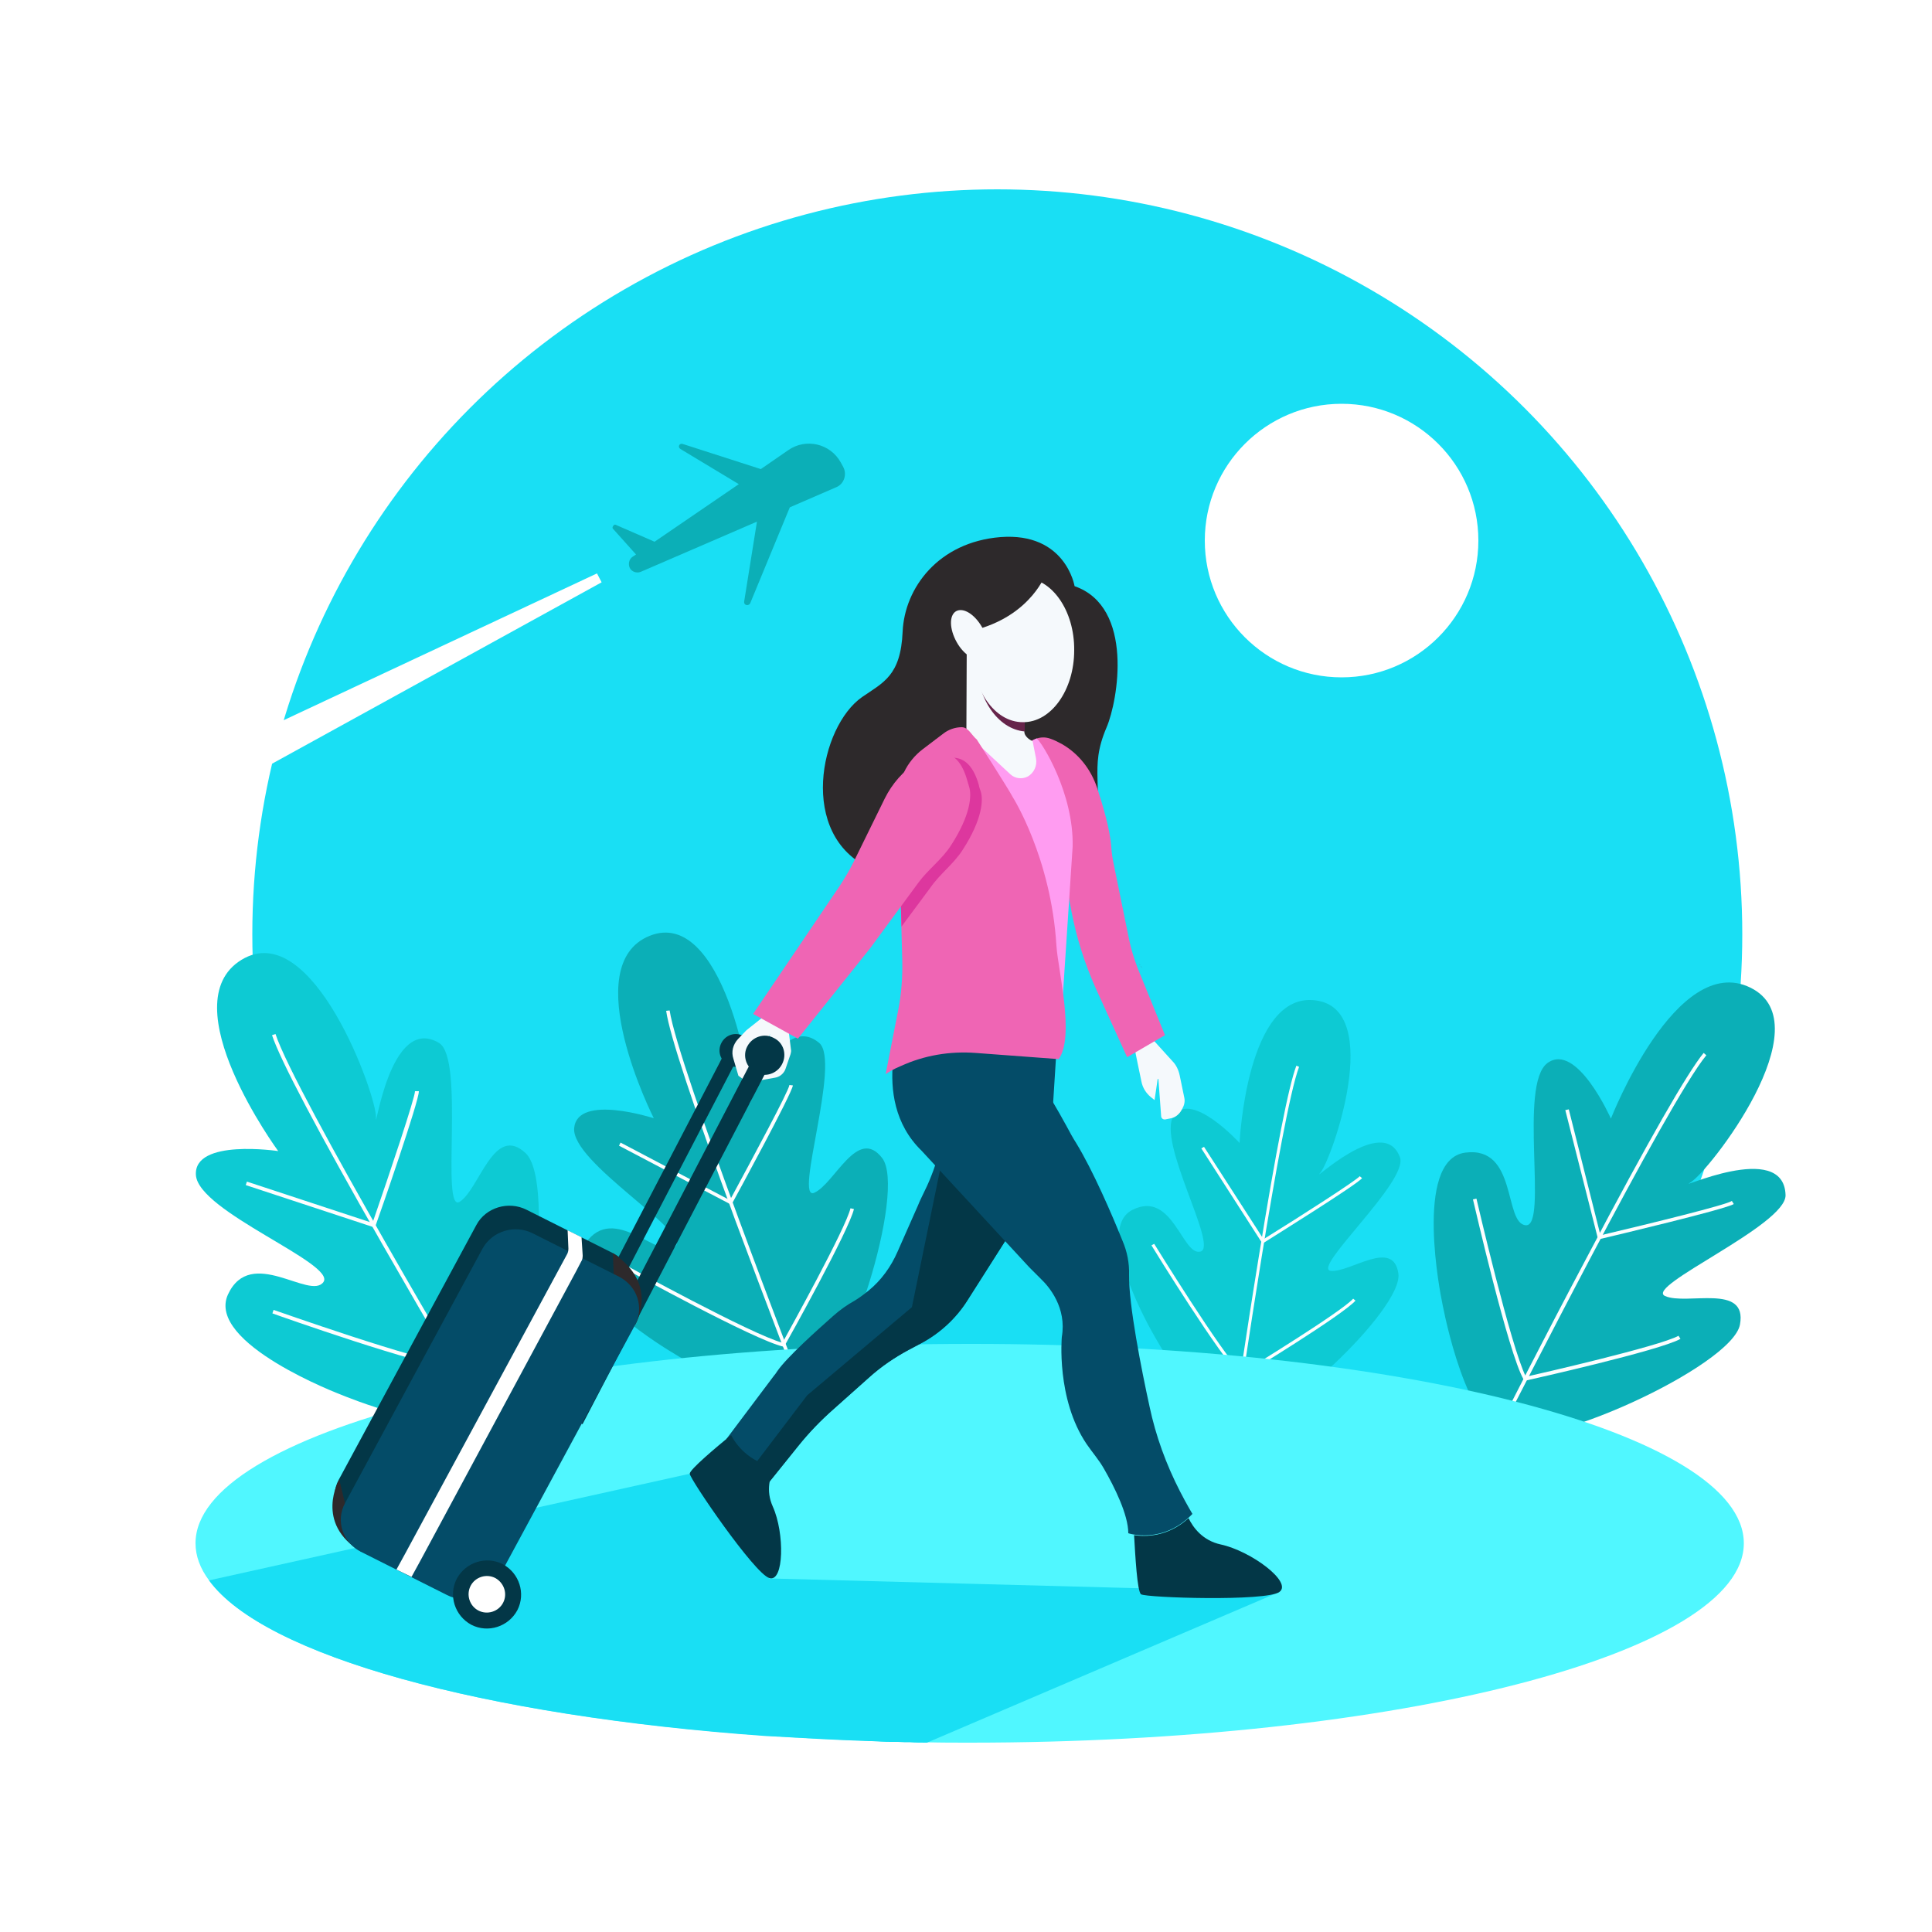 <?xml version="1.0" encoding="utf-8"?>
<!-- Generator: Adobe Illustrator 22.1.0, SVG Export Plug-In . SVG Version: 6.00 Build 0)  -->
<svg version="1.1" xmlns="http://www.w3.org/2000/svg" xmlns:xlink="http://www.w3.org/1999/xlink" x="0px" y="0px"
	 viewBox="0 0 500 500" style="enable-background:new 0 0 500 500;" xml:space="preserve">
<style type="text/css">
	.st0{fill:#FFFFFF;}
	.st1{fill:#19DFF4;}
	.st2{fill:#0BAFB7;}
	.st3{fill:#FDFEFF;}
	.st4{fill:#0DCAD3;}
	.st5{fill:#50F7FF;}
	.st6{fill:#2D292B;}
	.st7{fill:#3EC6C6;}
	.st8{opacity:0.1;fill:#070707;}
	.st9{fill:#752C52;}
	.st10{fill:#033747;}
	.st11{fill:#F5F9FC;}
	.st12{fill:#044C68;}
	.st13{fill:#EF65B4;}
	.st14{fill:#66244A;}
	.st15{fill:#FF9CF1;}
	.st16{fill:#DD379E;}
</style>
<g id="BACKGROUND">
	<rect class="st0" width="500" height="500"/>
</g>
<g id="OBEJCT">
	<g>
		<circle class="st1" cx="258.1" cy="241.8" r="192.8"/>
		<g>
			<path class="st2" d="M373.1,336.4c0,0-7.5-36.3,6.1-38.1c13.6-1.8,9.9,18.4,15.7,18.8c5.8,0.3-2-36.5,5.6-42
				c7.6-5.5,16.4,14.4,16.4,14.4s16.9-43.3,36.1-33.9c19.2,9.4-11,47.9-15.5,50.4c-4.5,2.6,24.2-11.3,24.6,3.3
				c0.2,7.8-36.6,23.6-31.2,26.1c5.5,2.5,21.4-3.4,19.4,7.4c-2,10.8-51.9,33.6-62,28.2C378.2,365.6,373.1,336.4,373.1,336.4z"/>
			<path class="st3" d="M388.7,367.8c0.1-0.2,10.6-21,22.3-43c15.6-29.6,25.7-47.2,29.9-52.3l0.7,0.6c-10,12-51.6,94.3-52.1,95.1
				L388.7,367.8z"/>
			<path class="st3" d="M413.6,320.8l-8.5-33.5l0.9-0.2l8.2,32.6c13.1-3.1,32.7-7.9,34-8.9l0.5,0.8c-1.9,1.3-31.4,8.3-34.8,9.1
				L413.6,320.8z"/>
			<path class="st3" d="M394.5,357.3l-0.2-0.3c-4-7-12.7-45-13.1-46.6l0.9-0.2c0.1,0.4,8.9,38.4,12.8,46.1
				c3.6-0.8,34.6-7.9,39.5-10.6l0.5,0.8c-5.3,3-38.7,10.5-40.1,10.8L394.5,357.3z"/>
		</g>
		<g>
			<path class="st4" d="M88.4,361c0,0-35.2-13.3-29.4-26c5.9-12.7,21.2,1.6,24.7-3.2c3.4-4.8-32.4-18.2-33-27.7s21.3-6.2,21.3-6.2
				s-28-38.2-9.5-49.5s35.1,35.6,34.8,40.8s3.5-26.9,16.3-19.3c6.8,4,0.3,44.4,5.4,41.1c5.1-3.3,8.8-20.2,17-12.6
				c8.2,7.6,0.5,62.9-9.6,68.6C116.2,372.6,88.4,361,88.4,361z"/>
			<path class="st3" d="M123.8,364.7c-0.1-0.2-12.2-20.6-24.8-42.6c-16.9-29.6-26.5-47.8-28.6-54.2l0.9-0.3
				c4.9,15.1,52.8,95.8,53.3,96.6L123.8,364.7z"/>
			<path class="st3" d="M97,317.7l-33.4-11l0.3-0.9l32.5,10.7c4.5-13,11-32.4,11-34.1l1,0c0.1,2.4-10,31.5-11.2,34.8L97,317.7z"/>
			<path class="st3" d="M118,354.1l-0.3,0c-8.2-0.4-45.6-13.6-47.2-14.2l0.3-0.9c0.4,0.1,37.8,13.4,46.6,14.1
				c1.3-3.6,12.1-34.1,12.4-39.8l0.9,0c-0.3,6.2-12.1,39-12.6,40.4L118,354.1z"/>
		</g>
		<g>
			<path class="st4" d="M298.5,345.3c0,0-15.8-27-5.4-32.2c10.4-5.2,12.9,12.1,17.6,10.8c4.7-1.3-11.5-28.7-6.9-35.2
				c4.6-6.5,17,7.1,17,7.1s1.8-39.3,19.7-36.9c17.9,2.3,4.1,41.3,1.2,44.6c-2.9,3.3,16.3-15.6,20.6-4c2.3,6.2-23,28.8-17.9,29.4
				c5,0.5,16.2-8.5,17.5,0.7c1.3,9.2-32.5,40.9-42,39.3C310.4,367.3,298.5,345.3,298.5,345.3z"/>
			<path class="st3" d="M319.5,366.2c0-0.2,2.8-19.7,6.2-40.5c4.5-27.9,7.8-44.7,9.8-49.9l0.7,0.3c-4.7,12.3-15.9,89.5-16,90.3
				L319.5,366.2z"/>
			<path class="st3" d="M326.7,321.8l-15.8-24.6l0.7-0.4l15.4,23.9c9.7-6,24-15.2,24.9-16.3l0.6,0.5c-1.2,1.6-22.9,15.1-25.4,16.7
				L326.7,321.8z"/>
			<path class="st3" d="M321.3,356.3l-0.2-0.2c-5.1-4.6-22.4-32.6-23.1-33.8l0.7-0.4c0.2,0.3,17.5,28.4,22.7,33.4
				c2.7-1.7,25.6-15.7,28.8-19.2l0.6,0.5c-3.4,3.8-28.2,18.9-29.2,19.5L321.3,356.3z"/>
		</g>
		<g>
			<path class="st2" d="M174.6,350.4c0,0-30.5-17.7-23.1-28.6c7.4-10.8,19.4,4.7,23.3,0.8c3.9-3.9-27.1-21.8-26.2-30.7
				c0.9-8.9,20.6-2.5,20.6-2.5s-20-39.5-1.1-47.2c18.9-7.6,26.9,38.3,25.9,43.1s7.3-24.3,18-15.4c5.7,4.8-6.6,41-1.3,38.8
				c5.3-2.3,11.2-17.3,17.6-9c6.4,8.3-9.2,58.2-19.4,61.9C198.5,365.5,174.6,350.4,174.6,350.4z"/>
			<path class="st3" d="M206.8,359.3c-0.1-0.2-8.1-20.9-16.4-43.2c-11-29.9-17.1-48.2-18-54.5l0.9-0.1c2.2,14.7,34,96.6,34.3,97.4
				L206.8,359.3z"/>
			<path class="st3" d="M189.3,311.8l-29.1-15.3l0.4-0.8l28.3,14.9c6.1-11.3,15.2-28.2,15.4-29.8l0.9,0.1
				c-0.3,2.2-14.1,27.6-15.7,30.5L189.3,311.8z"/>
			<path class="st3" d="M203,348.6l-0.3-0.1c-7.5-1.7-40-19.6-41.4-20.4l0.4-0.8c0.3,0.2,32.9,18.1,40.8,20.2
				c1.7-3.1,16.4-29.6,17.6-34.8l0.9,0.2c-1.3,5.6-17.2,34.1-17.9,35.3L203,348.6z"/>
		</g>
		<path class="st5" d="M451.3,399.4c0,28.5-89.7,51.6-200.4,51.6c-3.7,0-7.4,0-11.1-0.1h0c-1.4,0-2.9,0-4.3-0.1
			c-1.1,0-2.1,0-3.2-0.1c-0.6,0-1.2,0-1.8,0c-1.7,0-3.4-0.1-5-0.2c-0.2,0-0.5,0-0.8,0c-8.9-0.3-17.7-0.7-26.2-1.3c0,0-0.1,0-0.2,0
			C125,444.1,68.3,428.5,54.1,409c-2.3-3.1-3.5-6.3-3.5-9.6c0-28.5,89.7-51.6,200.4-51.6C361.6,347.7,451.3,370.8,451.3,399.4z"/>
		<path class="st1" d="M331.1,412l-91.2,39h0c-1.4,0-2.9,0-4.3-0.1c-1.1,0-2.1,0-3.2-0.1c-0.6,0-1.2,0-1.8,0c-1.7,0-3.4-0.1-5-0.2
			c-0.2,0-0.5,0-0.8,0c-8.6-0.3-17.4-0.8-26.2-1.3c0,0-0.1,0-0.2,0C125,444.1,68.3,428.5,54.1,409l124.4-27.6l20.6,27.1L331.1,412z"
			/>
		<path class="st6" d="M278.1,151.7c0,0-2.3-14-19.2-12.7c-16,1.3-24.8,13.1-25.3,24.5c-0.5,11.4-5,13.1-10.5,16.9
			c-10.9,7.6-16.7,35.7,2.1,44.3s54.3,13.6,57.6-4.3c3.3-17.9-1.2-21,3.6-32.2C289.3,181.4,293.6,157.1,278.1,151.7z"/>
		<g>
			<circle class="st0" cx="347.2" cy="139.9" r="35.4"/>
		</g>
		<g>
			<path class="st2" d="M218.2,120.8l-0.6-1.1c-2.7-4.9-9-6.4-13.6-3.2l-7.1,4.9l-20.2-6.5c-0.9-0.3-1.4,0.8-0.6,1.3l15.1,9.1
				l-21.8,14.9l-10.1-4.4c-0.4-0.2-1,0.7-0.7,1l6,6.7l-0.9,0.6c-0.9,0.6-1.2,1.9-0.7,2.9c0.5,1,1.8,1.4,2.8,1l30.1-13l-3.3,20.6
				c-0.2,1.1,1.2,1.4,1.6,0.4l10.2-24.7l12-5.2C218.4,125.3,219.3,122.8,218.2,120.8z"/>
			<polygon class="st0" points="49.9,197.4 54.5,206.4 155.7,150.7 154.5,148.4 			"/>
		</g>
		<polygon class="st7" points="276.8,303.3 277,303.1 277,303 		"/>
		<path class="st8" d="M290.9,246.4C290.9,246.5,290.9,246.5,290.9,246.4C290.9,246.5,290.9,246.5,290.9,246.4z"/>
		<path class="st8" d="M283.6,244.9c0,0,0.1,0,0.1,0C283.7,244.9,283.7,244.9,283.6,244.9z"/>
		<path class="st8" d="M290.5,246.2C290.5,246.3,290.5,246.3,290.5,246.2C290.5,246.3,290.5,246.3,290.5,246.2z"/>
		<path class="st8" d="M291.7,246.9C291.7,246.9,291.7,246.9,291.7,246.9C291.7,246.9,291.7,246.9,291.7,246.9z"/>
		<path class="st8" d="M292.8,247.7C292.8,247.7,292.8,247.7,292.8,247.7C292.8,247.7,292.8,247.7,292.8,247.7z"/>
		<path class="st8" d="M282.5,245.1c0.1,0,0.1,0,0.2,0C282.6,245,282.5,245,282.5,245.1z"/>
		<path class="st8" d="M292.1,247.1C292.1,247.1,292.1,247.2,292.1,247.1C292.1,247.2,292.1,247.1,292.1,247.1z"/>
		<path class="st8" d="M289.6,245.9C289.6,245.9,289.7,245.9,289.6,245.9C289.7,245.9,289.6,245.9,289.6,245.9z"/>
		<path class="st8" d="M282.8,245c0.1,0,0.2,0,0.4,0C283.1,245,282.9,245,282.8,245z"/>
		<path class="st8" d="M285.5,244.9c0,0,0.1,0,0.1,0C285.6,244.9,285.6,244.9,285.5,244.9z"/>
		<path class="st8" d="M286.9,245.1c0,0,0.1,0,0.1,0C287,245.1,287,245.1,286.9,245.1z"/>
		<path class="st8" d="M289.2,245.7C289.2,245.7,289.3,245.7,289.2,245.7C289.3,245.7,289.2,245.7,289.2,245.7z"/>
		<path class="st8" d="M286.5,245c0,0,0.1,0,0.1,0C286.6,245.1,286.5,245,286.5,245z"/>
		<path class="st8" d="M287.9,245.3c0,0,0.1,0,0.1,0C287.9,245.3,287.9,245.3,287.9,245.3z"/>
		<path class="st8" d="M284.1,244.9c0,0,0.1,0,0.1,0C284.2,244.9,284.1,244.9,284.1,244.9z"/>
		<path class="st8" d="M285.1,244.9c0,0,0.1,0,0.1,0C285.1,244.9,285.1,244.9,285.1,244.9z"/>
		<path class="st8" d="M288.3,245.4C288.3,245.4,288.4,245.4,288.3,245.4C288.4,245.4,288.3,245.4,288.3,245.4z"/>
		<path class="st8" d="M295.7,250.6C295.7,250.6,295.7,250.6,295.7,250.6C295.7,250.6,295.7,250.6,295.7,250.6z"/>
		<path class="st8" d="M281.8,245.2C281.8,245.2,281.9,245.2,281.8,245.2C281.9,245.2,281.8,245.2,281.8,245.2z"/>
		<path class="st8" d="M294.8,249.5C294.8,249.5,294.8,249.5,294.8,249.5C294.8,249.5,294.8,249.5,294.8,249.5z"/>
		<path class="st8" d="M295.1,249.9C295.1,249.9,295.1,249.9,295.1,249.9C295.1,249.9,295.1,249.9,295.1,249.9z"/>
		<polygon class="st8" points="296,251 296,251 296,251 		"/>
		<path class="st8" d="M293.2,247.9C293.2,248,293.2,248,293.2,247.9C293.2,248,293.2,248,293.2,247.9z"/>
		<path class="st8" d="M281.2,245.3C281.2,245.3,281.2,245.3,281.2,245.3C281.2,245.3,281.2,245.3,281.2,245.3z"/>
		<path class="st8" d="M280.8,245.4C280.8,245.4,280.8,245.4,280.8,245.4C280.8,245.4,280.8,245.4,280.8,245.4z"/>
		<path class="st8" d="M282.1,245.1c0,0,0.1,0,0.1,0C282.2,245.1,282.2,245.1,282.1,245.1z"/>
		<path class="st8" d="M294.2,248.9C294.2,248.9,294.2,248.9,294.2,248.9C294.2,248.9,294.2,248.9,294.2,248.9z"/>
		<path class="st8" d="M293.9,248.5C293.9,248.6,293.9,248.6,293.9,248.5C293.9,248.6,293.9,248.6,293.9,248.5z"/>
		<path class="st8" d="M281.5,245.2C281.5,245.2,281.5,245.2,281.5,245.2C281.5,245.2,281.5,245.2,281.5,245.2z"/>
		<path class="st9" d="M285.2,244.9c0.1,0,0.2,0,0.3,0C285.4,244.9,285.3,244.9,285.2,244.9z"/>
		<path class="st9" d="M281.2,245.3c0.1,0,0.2,0,0.3-0.1C281.4,245.3,281.3,245.3,281.2,245.3z"/>
		<path class="st9" d="M280.8,245.4c0.1,0,0.2-0.1,0.3-0.1C281.1,245.3,280.9,245.4,280.8,245.4z"/>
		<path class="st9" d="M281.9,245.2c0.1,0,0.2,0,0.3,0C282.1,245.1,282,245.1,281.9,245.2z"/>
		<path class="st9" d="M282.7,245c0.1,0,0.1,0,0.2,0C282.8,245,282.7,245,282.7,245z"/>
		<path class="st9" d="M285.6,244.9c0.3,0,0.6,0.1,0.9,0.1C286.2,245,285.9,245,285.6,244.9z"/>
		<path class="st9" d="M282.3,245.1c0.1,0,0.1,0,0.2,0C282.4,245.1,282.3,245.1,282.3,245.1z"/>
		<path class="st9" d="M283.7,244.9c0.1,0,0.2,0,0.3,0C284,244.9,283.9,244.9,283.7,244.9z"/>
		<path class="st9" d="M283.2,245c0.1,0,0.3,0,0.4,0C283.5,244.9,283.3,245,283.2,245z"/>
		<path class="st9" d="M281.5,245.2c0.1,0,0.2,0,0.3-0.1C281.7,245.2,281.6,245.2,281.5,245.2z"/>
		<path class="st9" d="M292.8,247.7c0.1,0.1,0.2,0.2,0.3,0.3C293.1,247.9,293,247.8,292.8,247.7z"/>
		<path class="st9" d="M295.1,249.9c0.2,0.2,0.4,0.5,0.6,0.7C295.5,250.3,295.3,250.1,295.1,249.9z"/>
		<path class="st9" d="M294.2,248.9c0.2,0.2,0.4,0.4,0.6,0.7C294.6,249.3,294.4,249.1,294.2,248.9z"/>
		<path class="st9" d="M293.2,248c0.2,0.2,0.5,0.4,0.7,0.6C293.6,248.3,293.4,248.2,293.2,248z"/>
		<path class="st9" d="M293.9,248.6c0.1,0.1,0.2,0.2,0.3,0.3C294.1,248.8,294,248.7,293.9,248.6z"/>
		<path class="st9" d="M294.8,249.5c0.1,0.1,0.2,0.2,0.3,0.3C295,249.8,294.9,249.6,294.8,249.5z"/>
		<path class="st9" d="M285.1,244.9c-0.3,0-0.6,0-0.9,0C284.5,244.9,284.8,244.9,285.1,244.9z"/>
		<path class="st9" d="M295.7,250.6c0.1,0.1,0.2,0.2,0.3,0.4C295.9,250.8,295.8,250.7,295.7,250.6z"/>
		<path class="st9" d="M292.1,247.2c0.2,0.2,0.5,0.3,0.7,0.5C292.6,247.5,292.3,247.3,292.1,247.2z"/>
		<path class="st9" d="M288.4,245.4c0.3,0.1,0.5,0.2,0.8,0.3C288.9,245.6,288.7,245.5,288.4,245.4z"/>
		<path class="st9" d="M286.6,245.1c0.1,0,0.2,0,0.3,0.1C286.8,245.1,286.7,245.1,286.6,245.1z"/>
		<path class="st9" d="M288,245.3c0.1,0,0.2,0.1,0.3,0.1C288.2,245.4,288.1,245.4,288,245.3z"/>
		<path class="st9" d="M287,245.1c0.3,0.1,0.6,0.1,0.8,0.2C287.6,245.2,287.3,245.2,287,245.1z"/>
		<path class="st9" d="M289.3,245.7c0.1,0,0.2,0.1,0.3,0.1C289.5,245.8,289.4,245.8,289.3,245.7z"/>
		<path class="st9" d="M291.7,246.9c0.1,0.1,0.2,0.1,0.3,0.2C292,247.1,291.8,247,291.7,246.9z"/>
		<path class="st9" d="M289.7,245.9c0.3,0.1,0.5,0.2,0.8,0.3C290.2,246.1,290,246,289.7,245.9z"/>
		<path class="st9" d="M290.9,246.5c0.3,0.1,0.5,0.3,0.8,0.4C291.4,246.8,291.2,246.6,290.9,246.5z"/>
		<path class="st9" d="M290.5,246.3c0.1,0.1,0.2,0.1,0.3,0.2C290.8,246.4,290.6,246.3,290.5,246.3z"/>
		<g>
			<g>
				<polygon class="st10" points="202.9,270.7 192.1,271.6 187.8,271.9 186.2,275.1 139.1,365.6 142.3,367.3 190.4,274.8 
					203.1,273.8 				"/>
				<path class="st10" d="M194.2,273.8c-1.1,2.1-3.6,2.9-5.7,1.8c-2.1-1.1-2.9-3.6-1.8-5.7s3.6-2.9,5.7-1.8S195.3,271.8,194.2,273.8
					z"/>
				<path class="st11" d="M203.7,263.6l1,8c0.1,0.4,0,0.8-0.1,1.2l-1.3,3.8c-0.4,1.2-1.5,2.1-2.7,2.3l-4.5,0.8l2.1-8.9l2.7-7.6
					L203.7,263.6z"/>
				<path class="st11" d="M199,262l-5.8,4.6l-2.2,2.3c-1.3,1.4-1.8,3.3-1.2,5.1l1.3,4.4l2.7,2l1.4,0.5l2.9-4l0.2-7.7l3.5-5.1
					L199,262z"/>
				<g>
					
						<rect x="170.7" y="268.4" transform="matrix(0.887 0.462 -0.462 0.887 167.776 -43.615)" class="st10" width="4.6" height="105"/>
					<path class="st10" d="M202.4,275.4c-1.3,2.5-4.4,3.5-6.8,2.2c-2.5-1.3-3.5-4.4-2.2-6.8c1.3-2.5,4.4-3.5,6.8-2.2
						C202.8,269.8,203.7,272.9,202.4,275.4z"/>
				</g>
				<g>
					<path class="st10" d="M158.6,324.3l-22.3-11.2c-4.7-2.4-10.6-0.6-13,3.9l-35.6,65.9c-2.5,4.5-0.6,10.2,4.1,12.6l22.3,11.2
						c4.7,2.4,10.6,0.6,13-3.9l35.6-65.9C165.2,332.3,163.4,326.7,158.6,324.3z"/>
					<path class="st6" d="M89.3,389.1l-1.5-6.2c0,0-6.6,11.3,5.7,18.7L89.3,389.1z"/>
					<path class="st6" d="M162.8,336.8l1.5,6.2c0,0,6.6-10.5-5.7-18.7l0.3,7.1L162.8,336.8z"/>
				</g>
				<path class="st12" d="M115.7,412.8l-22.3-11.2c-4.7-2.4-6.6-8-4.1-12.6l35.6-65.9c2.5-4.5,8.3-6.3,13-3.9l22.3,11.2
					c4.7,2.4,6.6,8,4.1,12.6l-35.6,65.9C126.3,413.4,120.4,415.2,115.7,412.8z"/>
				<path class="st0" d="M150.8,324.9l-0.3-4.7l-3.6-1.8l0.2,4.7c0,0.6-0.1,1.1-0.4,1.6L104.9,402l-2.3,4.2l3.9,1.9l2.3-4.2
					l40.3-74.9l1.3-2.5C150.7,326.1,150.8,325.5,150.8,324.9z"/>
				<g>
					<path class="st10" d="M133.9,416.7c-2.3,4.3-7.6,6-11.9,3.8c-4.3-2.3-6-7.6-3.8-11.9c2.3-4.3,7.6-6,11.9-3.8
						C134.4,407.1,136.1,412.4,133.9,416.7z"/>
					<path class="st0" d="M130.2,414.8c-1.2,2.3-4.1,3.2-6.4,2c-2.3-1.2-3.2-4.1-2-6.4c1.2-2.3,4.1-3.2,6.4-2
						C130.5,409.7,131.4,412.5,130.2,414.8z"/>
				</g>
			</g>
			<path class="st11" d="M297.6,268.2l5.8,6.4c1,1,1.6,2.3,1.9,3.7l1.2,5.8c0.2,0.9,0,1.9-0.5,2.8l-0.4,0.7
				c-0.6,0.9-1.5,1.6-2.5,1.8l-1.5,0.3c-0.6,0.1-1.1-0.3-1.1-0.9l-0.7-9.5c0-0.1-0.2-0.1-0.2,0l-0.8,5.4l-1-0.8
				c-1.2-1-2.1-2.4-2.4-4l-1-4.8l-1.4-6.9L297.6,268.2z"/>
			<path class="st13" d="M264.5,194.9l0.5-1c1.3-2.5,4.3-3.7,6.9-2.7c0.9,0.3,1.9,0.8,3,1.4c4.3,2.5,7.4,6.5,9,11.2
				c1.4,4.2,3.4,10.9,3.7,15.4c0.1,1.5,0.3,2.9,0.6,4.3l4,19.6c0.5,2.5,1.3,5,2.2,7.4l7.1,17.4l-9.8,5.7l-8.2-18
				c-2.8-6.3-4.9-12.9-6.2-19.7l-3-15.6l-3.6-16.1L264.5,194.9z"/>
			<path class="st11" d="M265.1,189.4l0.1-23.8l-15-0.1l-0.1,23.8c0,1.2-1,2.2-2.3,2.2l-5.8,0l-0.1,25.8l32.8,0.2l-4.7-22.8
				l-1.9-2.7C267,192,265.1,190.7,265.1,189.4z"/>
			<path class="st14" d="M253.2,165.6c-0.3,1.6-0.5,3.4-0.5,5.1c0,10,5.5,18,12.5,18.6l0.1-23.8L253.2,165.6z"/>
			<path class="st11" d="M278,168.3c0,10.3-6,18.7-13.3,18.6c-7.3,0-13.2-8.4-13.1-18.8c0-10.3,6-18.7,13.3-18.6
				C272.2,149.6,278.1,158,278,168.3z"/>
			<path class="st15" d="M250.1,189.8l11.4,10.6c1.2,1.1,3,1.3,4.4,0.6l0,0c1.7-0.9,2.6-2.9,2.2-4.8l-0.9-4.6l1.1-0.5
				c1.4,1.1,9.6,14.2,9.3,28l-3.1,47.1l-14.4-38.3l-6.7-9.3l-1-21.3L250.1,189.8z"/>
			<path class="st6" d="M270.7,148.4c0,0-3.6,10.4-17.5,14.4l-8.5,17.4l-4-14.2l6.6-10.3l8.8-6.8L270.7,148.4z"/>
			<path class="st11" d="M254.2,162.4c1.9,3.4,2,6.9,0.2,8c-1.8,1-4.9-0.8-6.8-4.2c-1.9-3.4-2-6.9-0.2-8
				C249.3,157.1,252.3,159,254.2,162.4z"/>
			<path class="st12" d="M250.3,267.9c0,0-5,28.3-10.9,40.1c-0.6,1.3-1.3,2.6-1.8,3.9l-5.3,12c-1.7,3.9-4.2,7.4-7.5,10.1
				c-1.1,0.9-2.3,1.8-3.6,2.6c-2,1.1-3.8,2.4-5.5,3.9c-4.4,3.9-12,10.7-14.5,14.3c-0.3,0.4-0.5,0.8-0.8,1.1L188,372.4l5.4,9.1
				c0.9,1.5,2.5,2.5,4.3,2.5l1,0l7.8-9.7c2.8-3.5,5.9-6.7,9.2-9.6l9.2-8.2c3.1-2.8,6.5-5.1,10.2-7.1l3.4-1.8
				c4.8-2.6,8.9-6.4,11.8-11l15.2-23.9c3.9-6.1,6.1-13,6.6-20.2l1.3-20.5L250.3,267.9z"/>
			<path class="st10" d="M197.8,383.9l1,0l7.8-9.7c2.8-3.5,5.9-6.7,9.2-9.6l9.2-8.2c3.1-2.8,6.5-5.1,10.2-7.1l3.4-1.8
				c4.8-2.6,8.9-6.4,11.8-11l15.2-23.9c2.9-4.6,5-9.7,6-15.1l-24.2-14.8L236,338.3l-27.1,22.8l-15.5,20.4
				C194.3,383,196,383.9,197.8,383.9z"/>
			<path class="st12" d="M234.3,261.8c0,0-9.9,22.3,4.2,36l27.9,30.2c1,1,2,2,3,3c2.1,2,6.7,7.4,5.4,15c0,0-1.5,16,6.4,27.7
				c1.5,2.2,3.2,4.1,4.5,6.4c2.7,4.7,6.3,11.9,6.3,16.7c0,0,8.9,3,16.6-5c0,0-1.4-2.3-3.2-5.8c-3.6-7-6.3-14.4-7.9-22
				c-2.1-9.6-5.4-26.3-5.3-34c0.1-3.1-0.5-6.1-1.7-8.9c-2.7-6.7-7.6-18.1-12-25.3c-0.9-1.4-1.7-2.9-2.5-4.4
				c-4-7.3-15.5-27.5-21.8-27.5L234.3,261.8z"/>
			<path class="st13" d="M252.8,191.4c0,0,8.1,12.6,9.3,14.9c0,0,9.9,15.6,11.3,38.4c0.4,6.4,4.8,23.4,0.6,29.4l-21.5-1.6
				c-6.6-0.5-13.3,0.6-19.4,3.4c-1.7,0.7-3.1,1.5-3.9,2.1l3.2-16.3c0.9-4.4,1.2-8.8,1.1-13.3l-1.1-41.2c-0.1-5.2,2.2-10.1,6.4-13.3
				l5.4-4.1c1.3-1,3-1.6,4.7-1.6l0,0C250.6,188.2,251.4,190.2,252.8,191.4z"/>
			<path class="st16" d="M249.1,220c5.2-8,5.4-13.1,4.7-15.2c-0.2-0.6-0.4-1.1-0.5-1.7c-2.6-9.2-8.4-7.7-13-4.7
				c-3.3,2.2-6,5.2-7.9,8.8l0.9,32.6l7.5-10.1C243.2,226.2,246.8,223.6,249.1,220z"/>
			<path class="st13" d="M237.3,197.2c4.6-3,10.4-4.5,13,4.7c0.2,0.6,0.3,1.1,0.5,1.7c0.7,2.1,0.5,7.2-4.7,15.2
				c-2.3,3.6-5.9,6.2-8.4,9.6l-12.5,17l-18.7,23.4l-11.6-6.4l22.4-33.1c1.3-2,2.5-4,3.6-6.2l8.1-16.5
				C230.9,202.8,233.7,199.6,237.3,197.2z"/>
		</g>
		<path class="st10" d="M331.1,412c-3.5,2.5-34.4,1.5-35.8,0.6c-1-0.7-1.5-10.1-1.8-15.3c2.7,0.4,8.6,0.6,14.1-4.4
			c1.2,2.5,3.7,5.8,8.3,6.8C323.8,401.4,334.6,409.5,331.1,412z"/>
		<path class="st10" d="M199.1,408.4c-3.9-1.2-20.5-25.5-20.6-27c0-1.1,6.8-6.8,10.7-10c1.2,2.3,4.4,6.9,11.3,8.3
			c-1.2,2.3-2.4,6-0.5,10.2C203.1,396.8,202.9,409.6,199.1,408.4z"/>
	</g>
</g>
</svg>
